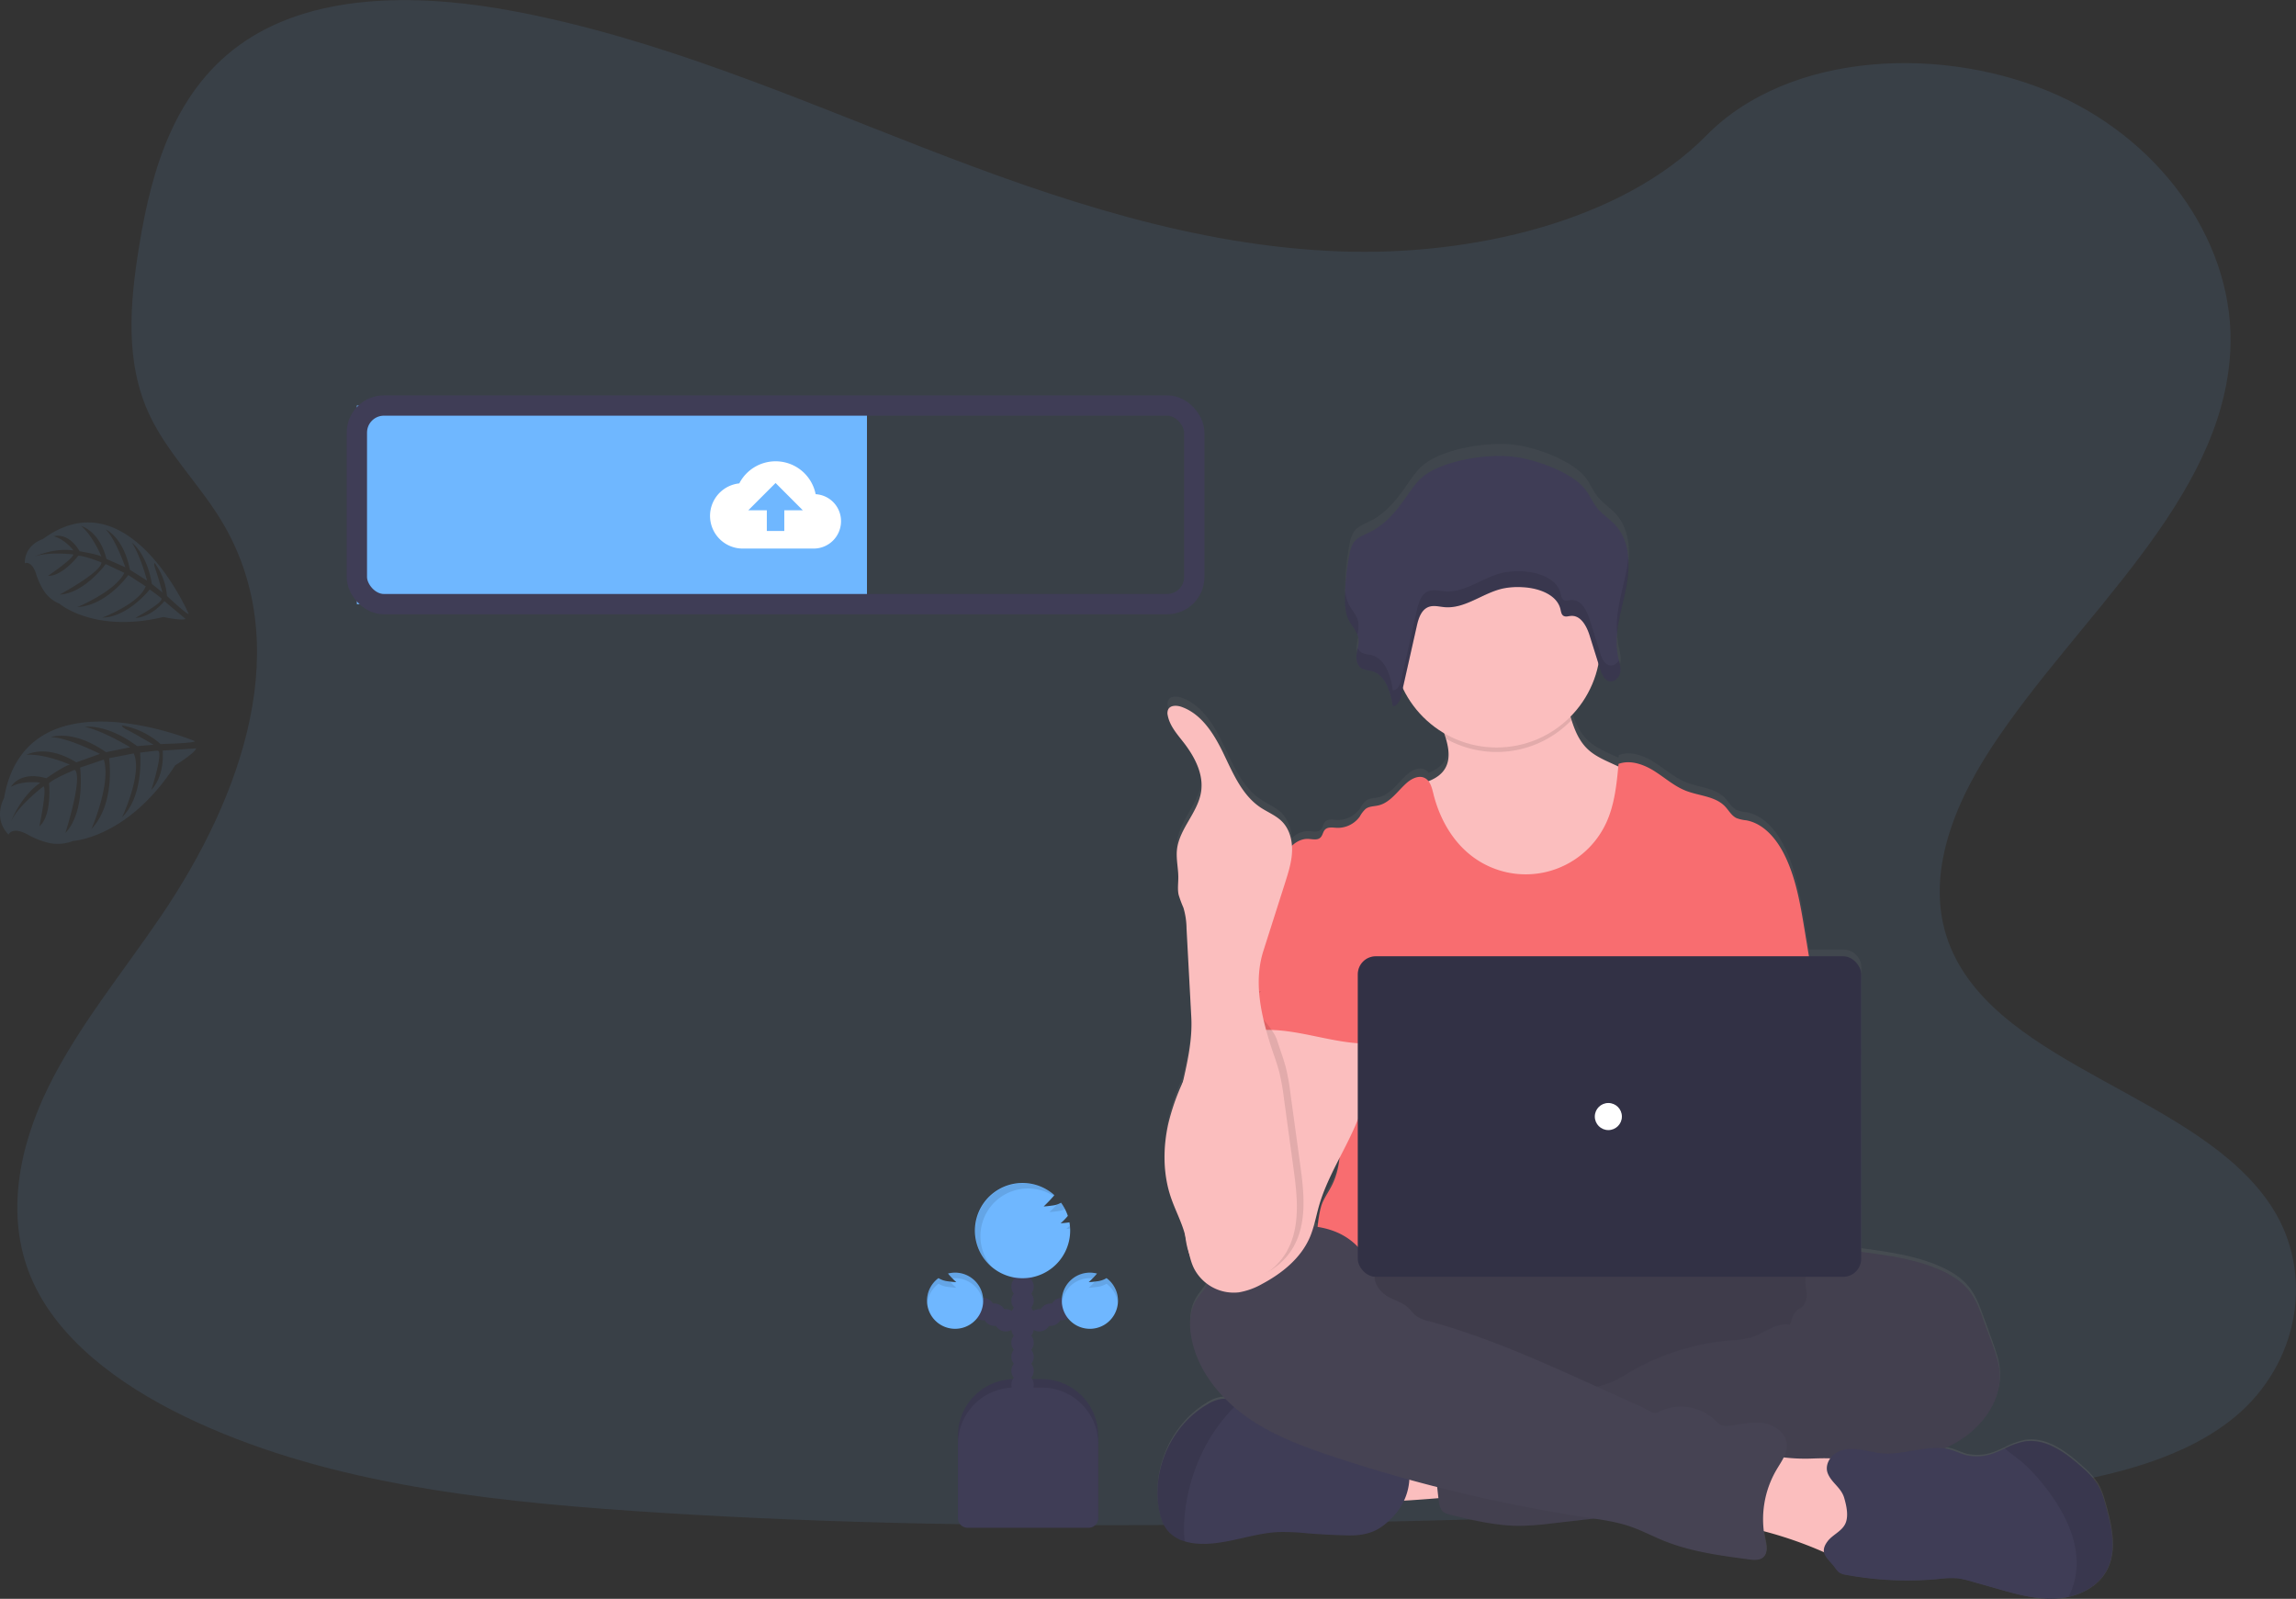 <svg id="f1903550-5374-4fc8-959e-1f31e4981ba4" data-name="Layer 1" xmlns="http://www.w3.org/2000/svg" xmlns:xlink="http://www.w3.org/1999/xlink" width="1017.23" height="708.31" viewBox="0 0 1017.23 708.31"><rect x="0" y="0" width="1017.23" height="708.31" fill="#333333" stroke="none"/><defs><linearGradient id="ae8f1d99-169f-42eb-bca8-084a90728b1c" x1="815.82" y1="804.15" x2="815.82" y2="292.5" gradientUnits="userSpaceOnUse"><stop offset="0" stop-color="gray" stop-opacity="0.25"/><stop offset="0.54" stop-color="gray" stop-opacity="0.12"/><stop offset="1" stop-color="gray" stop-opacity="0.1"/></linearGradient></defs><title>uploading</title><path d="M685.63,207.25c-64.72-2.25-126.36-23.14-185.23-46S383.24,113.06,320.07,101c-40.63-7.79-87.09-8.89-119.83,12.89-31.5,21-41.68,57.15-47.16,90.72-4.11,25.27-6.54,51.85,4.75,75.5,7.83,16.42,21.74,30.22,31.36,45.95,33.46,54.72,9.81,122.2-26.46,175.63-17,25.06-36.74,49-49.87,75.66s-19.2,57.25-7.72,84.47c11.39,27,38.52,47.24,67.9,61.49,59.69,28.94,130,37.23,198.62,41.92,151.82,10.39,304.46,5.89,456.68,1.39,56.34-1.67,112.92-3.36,168.34-12.07,30.78-4.84,62.56-12.52,84.9-31,28.36-23.53,35.39-63.38,16.39-92.88-31.88-49.49-120-61.79-142.31-114.9-12.27-29.23.33-61.8,18.15-88.91,38.24-58.17,102.33-109.19,105.71-175.68,2.32-45.66-28.49-91.39-76.13-113-49.94-22.65-119.18-19.8-156,17.69C809.43,194.38,742.77,209.23,685.63,207.25Z" transform="translate(-91.39 -95.85)" fill="#6fb7ff" opacity="0.1"/><g opacity="0.1"><path d="M177.74,424.21S103,392.77,93.17,449.46c0,0-5.11,8.84,2,16.14,0,0,1.53-3.92,8.75.13a37.17,37.17,0,0,0,8.16,3.32,18.36,18.36,0,0,0,11.62-.62h0s24.59-1.33,45.27-33.5c0,0,8.87-5.48,9.31-7.54l-14.82,1s1.14,10.85-5,17.36c0,0,5.44-16.84,2.83-17.31-.53-.1-7.83.86-7.83.86s1.89,18.87-8,28.63c0,0,9.18-19.19,5.19-28.29l-10.94,2.11s3,19.85-7.82,31.39c0,0,8.9-20.4,5.46-30.76l-10.47,3.52s2.52,19.41-6.53,29c0,0,7.9-24.61,4.18-28,0,0-9.42,3.82-11.43,6,0,0,1.49,14-4.26,19.05,0,0,3.53-17,1.78-17.7,0,0-10.94,8.24-14.28,15.35,0,0,4.16-10.86,12.91-17,0,0-7.35-1.24-13,1.83,0,0,3.78-7.21,15.65-3.79,0,0,8.79-6.09,10.55-6,0,0-11.23-5-19.34-4.38,0,0,8.7-5,22.08,3.35l10.45-3.77s-14.5-7.43-21.76-7.4c0,0,9.66-3.74,24.47,6.66l10.7-2.18s-12-7.35-20.09-9.06c0,0,9.7-1.54,23.18,8.55l7.31-.61s-8.85-5.22-11.53-6.49-2.56-2.09-2.56-2.09a34.89,34.89,0,0,1,17.16,8.26S177.68,425.14,177.74,424.21Z" transform="translate(-91.39 -95.85)" fill="#6fb7ff"/></g><g opacity="0.1"><path d="M175,367.85s-26.51-61.27-64.63-33.17c0,0-8.06,2.34-8,10.7,0,0,3.14-1.46,5.13,5.07a30.1,30.1,0,0,0,3,6.61,15,15,0,0,0,7.25,6.25h0s15.37,13.22,46,5.89c0,0,8.4,1.79,9.83.83l-9.36-7.87s-5.51,7.1-12.89,7.44c0,0,12.83-6.9,11.55-8.67-.26-.36-5.15-3.94-5.15-3.94s-9.62,12.28-21,12.47c0,0,16.39-6.18,19.2-13.85l-7.7-5s-9.54,13.49-22.53,14.19c0,0,16.91-7.05,20.77-15.17l-8.23-3.87s-9.56,13-20.37,13.49c0,0,18.72-10.12,18.43-14.25,0,0-7.77-3.1-10.24-2.92,0,0-7.07,9.15-13.38,8.89,0,0,11.79-8.09,11.15-9.5,0,0-11.2-1.34-17.23,1,0,0,8.66-4.08,17.35-2.74,0,0-3.66-4.93-8.75-6.3,0,0,6.36-2.13,11.46,6.65,0,0,8.68,1.4,9.7,2.44,0,0-3.81-9.39-9-13.62,0,0,8,2,11.2,14.57l8.36,3.71s-4.38-12.68-8.72-16.79c0,0,7.87,3.28,10.75,17.9l7.6,4.79s-2.94-11.2-6.77-16.83c0,0,6.64,4.62,8.89,18.29l4.7,3.8s-2.29-8.14-3.16-10.42-.33-2.7-.33-2.7a28.65,28.65,0,0,1,5.49,14.68S174.41,368.36,175,367.85Z" transform="translate(-91.39 -95.85)" fill="#6fb7ff"/></g><path d="M1024.66,763c-1-3.62-2-7.29-4-10.44a36.28,36.28,0,0,0-6.56-7.17c-7.25-6.59-16.16-13.28-25.77-11.61a34,34,0,0,0-8.56,3.12c-1.4.65-2.81,1.3-4.25,1.85a21.2,21.2,0,0,1-12.83,1.12c-2.2-.59-4.25-1.65-6.42-2.31a20.72,20.72,0,0,0-3.16-.68,58.18,58.18,0,0,0,6.1-3.21C970,727,978.61,715,977.4,702.3c-.4-4.3-1.88-8.41-3.34-12.46q-1.92-5.31-3.85-10.63c-1.66-4.61-3.37-9.3-6.41-13.13-3.38-4.26-8.18-7.15-13.14-9.31-10.66-4.63-22.31-6.26-33.81-7.84l-.8-.11V524.58a8,8,0,0,0-8-8.05H892.92q-1-6.12-2-12.23c-1.91-11.61-3.88-23.45-9.23-33.91-3.5-6.85-9.08-13.37-16.59-14.72a16.54,16.54,0,0,1-4.32-1c-2.2-1.08-3.4-3.48-5.1-5.26-4.36-4.57-11.45-4.64-17.3-7-5.16-2.05-9.38-5.92-14.08-8.89s-10.55-5.09-15.76-3.15c0,.38-.07.75-.11,1.13L805.09,430c-3.6-1.66-7.28-3.38-10.17-6.12-3.72-3.51-5.7-8.14-7.24-13.08-.16-.52-.31-1-.46-1.55a46.53,46.53,0,0,0,12.44-23.77c.27.87.55,1.75.82,2.63a13.88,13.88,0,0,0,1,2.59,6.86,6.86,0,0,0,.47.79,5.1,5.1,0,0,0,1.22,1.27,3.41,3.41,0,0,0,1.61.63,3,3,0,0,0,.84,0,4.62,4.62,0,0,0,3.36-2.87,6,6,0,0,0,.35-1.22,6.31,6.31,0,0,0,.07-.76c0-.08,0-.16,0-.24s0-.35,0-.52,0-.19,0-.28,0-.34,0-.5l0-.26c0-.2-.06-.4-.1-.59s0-.11,0-.16c-.05-.26-.11-.51-.16-.77a1,1,0,0,1,0-.17l-.15-.63-.09-.38,0-.1h0c-.1-.39-.19-.79-.28-1.19a34.44,34.44,0,0,1-.55-10.57,114.49,114.49,0,0,1,2.86-15.36l.21-.91.24-1.06c.16-.72.31-1.44.46-2.16v0c.13-.61.25-1.23.36-1.85s.19-1.09.27-1.64c0-.07,0-.13,0-.2a47.52,47.52,0,0,0,.49-11.28h0c-.47-5.23-2.09-10.18-5.65-14.13-2.51-2.79-5.81-4.85-8.14-7.78-2.19-2.75-3.42-6.13-5.68-8.82-6.25-7.46-22.28-13.21-32.12-14.21-11.27-1.14-29.48,1.74-38.56,8.4-3.36,2.46-5.66,6-8,9.37-4.3,6.26-9.19,12.5-16.08,16-2.61,1.32-5.59,2.32-7.32,4.62a12.59,12.59,0,0,0-2,5.19,102.21,102.21,0,0,0-2.06,19.8,24.41,24.41,0,0,0,1.1,8.6c.14.38.31.77.49,1.14h0c.16.33.34.66.53,1l.12.21a41.55,41.55,0,0,1,3.21,5.45,7.9,7.9,0,0,1,.48,1.66,12.29,12.29,0,0,1-.28,4.39h0c0,.22-.08.43-.13.64l-.09.46c0,.14,0,.29-.08.43q-.12.65-.21,1.29c0,.3-.06.61-.07.92a7.51,7.51,0,0,0,.69,3.6,4.58,4.58,0,0,0,.47.76,4,4,0,0,0,1.35,1.15,15.14,15.14,0,0,0,3.7.88c3.74.84,6.08,3.7,7.6,7.21a25.46,25.46,0,0,1,.89,2.41,42.63,42.63,0,0,1,1.4,6.27c1.7-.09,2.69-1.59,3.29-3.23a15.2,15.2,0,0,0,.47-1.65c.23-1.05.46-2.1.7-3.15a46.49,46.49,0,0,0,18.26,20.12c.28.82.55,1.65.8,2.49,1.31,4.53,1.94,9.28-.33,13.24-1.62,2.81-4.35,4.55-7.39,5.75a4.89,4.89,0,0,0-1.65-1.41c-2.64-1.32-5.8.29-8,2.26-4,3.62-7.26,8.81-12.53,10-1.9.44-4,.35-5.59,1.51a12.92,12.92,0,0,0-2.59,3.41,11.93,11.93,0,0,1-10.24,5.1c-1.83-.09-4-.51-5.25.83-.93,1-1,2.59-2,3.54-1.35,1.32-3.54.67-5.42.59a10,10,0,0,0-7.25,3.14,17.06,17.06,0,0,0-4.36-10.9c-2.7-2.78-6.45-4.21-9.65-6.39-8-5.44-12-15-16.17-23.76s-9.67-18-18.77-21.19c-2.09-.74-5-.8-5.94,1.23a4.43,4.43,0,0,0-.15,2.65c.88,4.66,4.2,8.4,7.07,12.15,4.83,6.32,8.88,14.05,7.71,21.95-1.37,9.35-9.7,16.61-10.7,26-.44,4.14.61,8.3.6,12.46,0,2.6-.41,5.23.15,7.76a52.63,52.63,0,0,0,2.11,5.65,33.09,33.09,0,0,1,1.38,9.31q1.06,19.88,2.11,39.77c.53,9.89-1.63,19.65-3.81,29.38a92.19,92.19,0,0,0-6.26,18c-2.46,10.83-2.53,22.37,1,32.91,1.89,5.73,4.79,11.1,6.34,16.93,0,.13.06.25.09.37.15,1.24.32,2.48.55,3.71a35.66,35.66,0,0,0,1.11,4.2,29.93,29.93,0,0,0,2.2,6.87,19.22,19.22,0,0,0,6,7c-1.44,2.82-3.77,5.09-5.32,7.85-2.7,4.78-2.81,10.65-1.83,16.07,1.89,10.46,7.54,19.81,15,27.41a8.68,8.68,0,0,0-1,0,15.68,15.68,0,0,0-6.84,2.45c-15.79,9.23-24.82,29-21.52,47.1.65,3.54,1.78,7.12,4.14,9.81a15.56,15.56,0,0,0,7.29,4.47,25.29,25.29,0,0,0,5.37,1c12.31,1,24.23-4.71,36.57-5.19a98.49,98.49,0,0,1,12.25.57q8.91.74,17.86.94c9.69.23,15.15-2.35,21.34-9.6a25.88,25.88,0,0,0,3.77-5.94c5.26-.3,11.07-.76,15.28-1.11l.06.59c.23,2,.58,4.3,2.18,5.57a7.79,7.79,0,0,0,3,1.22c10.11,2.49,20.34,5,30.74,5a129.72,129.72,0,0,0,14.6-1.13l18.3-2.11a93.21,93.21,0,0,1,15.71,3.42c5.28,1.8,10.22,4.47,15.38,6.57,12,4.87,24.92,6.61,37.71,8.31,2.18.29,4.68.49,6.3-1,2.08-2,1.38-5.35.8-8.15-.24-1.14-.42-2.3-.57-3.46a173.5,173.5,0,0,1,25.26,8.77l1.44.63c.41,2.18,2.43,3.93,4.36,6.28a15.9,15.9,0,0,0,2.21,2.73,7.25,7.25,0,0,0,3.17,1.15,148.12,148.12,0,0,0,41,1.85,42,42,0,0,1,8.45-.29,35.64,35.64,0,0,1,6.1,1.38l11.58,3.31c8.53,2.45,17.28,4.92,26.13,4.37a34.71,34.71,0,0,0,5.34-.77c7-1.62,13.53-5.54,16.89-11.84C1029.42,782.89,1027.23,772.36,1024.66,763ZM685,606.59a36.39,36.39,0,0,1-3.34,12.51c-1.24,2.51-2.84,4.82-4,7.34-1.1,2.28-1.92,6.59-2.41,11.32-.6-.1-1.21-.19-1.81-.26.89-3.12,1.56-6.32,2.45-9.45C678,620.61,681.47,613.58,685,606.59Z" transform="translate(-91.39 -95.85)" fill="url(#ae8f1d99-169f-42eb-bca8-084a90728b1c)"/><path d="M700.41,760.39c-2.11-4.8-4.11-10.32-2-15.12a12.85,12.85,0,0,1,6.65-6.25,32,32,0,0,1,9-2.22,125.61,125.61,0,0,1,29.26-.4c.71,5.62-.79,11.32-2.08,16.75-1.17,5-1.84,5.74-7,6C730.9,759.33,701.2,762.16,700.41,760.39Z" transform="translate(-91.39 -95.85)" fill="#fbbebe"/><ellipse cx="698.07" cy="592.16" rx="143" ry="40" fill="#464353"/><ellipse cx="698.07" cy="592.16" rx="143" ry="40" opacity="0.1"/><path d="M815.1,476.85a44.49,44.49,0,0,1-22.94,20.84A57.58,57.58,0,0,1,774,501.15c-6.79.31-13.72-.13-20.1-2.45-8.56-3.1-15.67-9.44-21-16.83s-9-15.83-12.19-24.34c-1.68-4.43-3.28-9.15-2.49-13.83,5.15-1.17,10.79-2.89,13.45-7.46,2.27-3.92,1.64-8.62.33-13.1-.37-1.27-.8-2.53-1.23-3.74-1-2.9-4.45-8.41-2.05-10.89,1.53-1.57,7.94-2.37,10.15-3.39,6.81-3.14,13.09-7.68,20.57-9.17,6.47-1.29,13.15-.08,19.61,1.26a6.45,6.45,0,0,1,2.42.87,5.82,5.82,0,0,1,1.8,2.7c1.84,4.48,2.92,9.43,4.4,14.1,1.54,4.89,3.52,9.48,7.23,12.95,2.89,2.71,6.57,4.41,10.17,6.06l8.86,4.06a11.65,11.65,0,0,1,4.19,2.71,10.61,10.61,0,0,1,2,5.44A50.82,50.82,0,0,1,815.1,476.85Z" transform="translate(-91.39 -95.85)" fill="#fbbebe"/><path d="M787.63,414.88A46,46,0,0,1,732,423.14c-.37-1.27-.8-2.53-1.23-3.74-1-2.9-4.45-8.41-2.05-10.89,1.53-1.57,7.94-2.37,10.15-3.39,6.81-3.14,13.09-7.68,20.57-9.17,6.47-1.29,13.15-.08,19.61,1.26a6.45,6.45,0,0,1,2.42.87,5.82,5.82,0,0,1,1.8,2.7C785.07,405.26,786.15,410.21,787.63,414.88Z" transform="translate(-91.39 -95.85)" opacity="0.1"/><circle cx="663.07" cy="285.16" r="46" fill="#fbbebe"/><path d="M894.61,530.3l-3.78-22.9c-1.91-11.49-3.88-23.2-9.22-33.55-3.51-6.78-9.08-13.24-16.59-14.58a16.05,16.05,0,0,1-4.32-1c-2.2-1.06-3.4-3.44-5.09-5.2-4.36-4.52-11.46-4.59-17.3-6.89-5.16-2-9.38-5.85-14.08-8.79s-10.55-5-15.75-3.12c-.84,8.95-1.73,18.1-5.53,26.25a39.28,39.28,0,0,1-59.26,14.76c-8.91-6.71-14.62-17.06-17.28-27.89-.65-2.64-1.39-5.67-3.82-6.88-2.63-1.32-5.79.28-8,2.22-4.05,3.59-7.27,8.73-12.53,9.94-1.9.44-4,.35-5.58,1.5a12.7,12.7,0,0,0-2.6,3.37,12,12,0,0,1-10.23,5.06c-1.83-.09-4-.51-5.25.82-.93,1-1,2.56-2,3.49-1.35,1.31-3.54.67-5.42.6-3.56-.15-6.87,2.13-8.91,5s-3,6.42-4,9.86c10.93,24.34,20.93,48.71,31.86,73.05a6.23,6.23,0,0,1,.79,3,7.31,7.31,0,0,1-1.36,3c-5.36,8.61-5.19,19.44-4.6,29.56s1.31,20.81-3.21,29.88c-1.23,2.49-2.83,4.77-4,7.26-2.74,5.64-3.73,23.68-2.13,29.74h226c-4.31-11.85-2.67-35.63-1.77-48.21.63-8.8-1-17.59-1.7-26.39C896.48,565.29,897.58,548.24,894.61,530.3Z" transform="translate(-91.39 -95.85)" fill="#f86d70"/><path d="M906.18,650.86c3.33-1.27,7-.81,10.57-.33,11.49,1.57,23.15,3.18,33.8,7.77,5,2.14,9.76,5,13.14,9.21,3,3.79,4.75,8.43,6.41,13L973.94,691c1.46,4,2.94,8.08,3.35,12.33,1.2,12.59-7.41,24.46-18.24,31s-23.58,8.87-36,11.31-24.89,5.14-37.26,8a150,150,0,0,1-17.53,3.45c-13.24,1.5-27.08-.71-39.66,3.67-5,1.75-9.91,4.35-15.1,5.56A93.93,93.93,0,0,1,803.07,768l-23.81,2.72a129.89,129.89,0,0,1-14.6,1.12c-10.4,0-20.63-2.46-30.73-4.92a7.77,7.77,0,0,1-3-1.21c-1.6-1.26-1.95-3.49-2.18-5.51q-1.53-13.41-2.68-26.85c-.24-2.91-.42-6.06,1.17-8.51,2-3,5.9-3.94,9.46-4.52a246.88,246.88,0,0,1,45.68-3.17c5.81-5.81,15.39-5.84,23-9a68.39,68.39,0,0,0,8.11-4.41A106,106,0,0,1,858,689.67a41.45,41.45,0,0,0,9.11-1.3c5.89-1.83,11.26-6.81,17.31-5.59.75-2.07,1.27-4.84,3-6.26.86-.73,1.92-1.22,2.71-2,1.67-1.69,1.82-4.35,1.57-6.71s-.81-4.78-.2-7.08a9.79,9.79,0,0,1,1.11-2.47C895.62,653,900.15,650.36,906.18,650.86Z" transform="translate(-91.39 -95.85)" fill="#464353"/><path d="M906.18,650.86c3.33-1.27,7-.81,10.57-.33,11.49,1.57,23.15,3.18,33.8,7.77,5,2.14,9.76,5,13.14,9.21,3,3.79,4.75,8.43,6.41,13L973.94,691c1.46,4,2.94,8.08,3.35,12.33,1.2,12.59-7.41,24.46-18.24,31s-23.58,8.87-36,11.31-24.89,5.14-37.26,8a150,150,0,0,1-17.53,3.45c-13.24,1.5-27.08-.71-39.66,3.67-5,1.75-9.91,4.35-15.1,5.56A93.93,93.93,0,0,1,803.07,768l-23.81,2.72a129.89,129.89,0,0,1-14.6,1.12c-10.4,0-20.63-2.46-30.73-4.92a7.77,7.77,0,0,1-3-1.21c-1.6-1.26-1.95-3.49-2.18-5.51q-1.53-13.41-2.68-26.85c-.24-2.91-.42-6.06,1.17-8.51,2-3,5.9-3.94,9.46-4.52a246.88,246.88,0,0,1,45.68-3.17c5.81-5.81,15.39-5.84,23-9a68.39,68.39,0,0,0,8.11-4.41A106,106,0,0,1,858,689.67a41.45,41.45,0,0,0,9.11-1.3c5.89-1.83,11.26-6.81,17.31-5.59.75-2.07,1.27-4.84,3-6.26.86-.73,1.92-1.22,2.71-2,1.67-1.69,1.82-4.35,1.57-6.71s-.81-4.78-.2-7.08a9.79,9.79,0,0,1,1.11-2.47C895.62,653,900.15,650.36,906.18,650.86Z" transform="translate(-91.39 -95.85)" opacity="0.05"/><path d="M709.61,766.57c-6.19,7.17-11.64,9.73-21.33,9.5q-8.94-.21-17.86-.93a100.2,100.2,0,0,0-12.24-.57c-12.34.48-24.25,6.13-36.56,5.14a25.92,25.92,0,0,1-5.37-1A15.63,15.63,0,0,1,609,774.3c-2.36-2.67-3.49-6.21-4.14-9.71-3.29-17.94,5.73-37.48,21.52-46.61a15.78,15.78,0,0,1,6.84-2.43,16.21,16.21,0,0,1,6.92,1.52l.15.06a52.33,52.33,0,0,1,17.14,11.44,9.66,9.66,0,0,0,2.62,2.11,9,9,0,0,0,3.09.58l13.14.83a31.14,31.14,0,0,1,6.6.91,52.46,52.46,0,0,1,6.94,3c7.07,3.16,14.91,4,22.55,5.22a3.37,3.37,0,0,1,2,.8,3.13,3.13,0,0,1,.62,1.3A25.51,25.51,0,0,1,709.61,766.57Z" transform="translate(-91.39 -95.85)" fill="#3f3d56"/><path d="M640.25,717.13a78.9,78.9,0,0,0-13.15,16.44,82.28,82.28,0,0,0-10.74,32.54,60.4,60.4,0,0,0-.11,12.61A15.63,15.63,0,0,1,609,774.3c-2.36-2.67-3.49-6.21-4.14-9.71-3.29-17.94,5.73-37.48,21.52-46.61a15.78,15.78,0,0,1,6.84-2.43,16.21,16.21,0,0,1,6.92,1.52Z" transform="translate(-91.39 -95.85)" opacity="0.1"/><path d="M894.74,742c7.35-.2,15.6-.57,21,4.38,5.15,4.68,5.83,12.4,6.17,19.35l.39,8.07c.12,2.46.22,5-.77,7.28-1.76,4-6.59,5.93-11,5.7s-8.46-2.16-12.49-3.9a175.7,175.7,0,0,0-34-10.71q.57-8.37,1.9-16.66c.61-3.83.71-10.24,3.27-13.42,2.71-3.36,6.24-1.54,9.92-.92A79.63,79.63,0,0,0,894.74,742Z" transform="translate(-91.39 -95.85)" fill="#fbbebe"/><path d="M700.52,660.92c0,1-1.57,0-1.71-1.07-1.1-8.09-7.52-14.76-15-18s-16-3.41-24.1-2.64c-12.25,1.16-25.95,5.85-30.48,17.3-1.06,2.68-1.54,5.58-2.84,8.15-1.44,2.82-3.79,5.07-5.35,7.81-2.69,4.74-2.8,10.55-1.83,15.91,2.61,14.3,12.39,26.53,24.24,35s25.7,13.53,39.51,18.09a685.19,685.19,0,0,0,112,26.75c6.16.93,12.38,1.79,18.28,3.77,5.28,1.77,10.22,4.42,15.38,6.5,12,4.82,24.91,6.54,37.7,8.23,2.18.28,4.68.48,6.29-1,2.08-1.93,1.39-5.29.8-8.06a43.35,43.35,0,0,1,5.09-30.74c2.14-3.6,4.92-7.29,4.52-11.46-.48-4.86-5.32-8.3-10.14-9.08s-9.72.37-14.56,1c-1.67.22-3.49.36-5-.49a9.89,9.89,0,0,1-1.94-1.72,21.93,21.93,0,0,0-25.54-3.57c-1.79,1-4.5-1.23-6.36-2.07L798.47,710c-24.16-10.93-48.44-21.91-74-28.83a15.54,15.54,0,0,1-5.7-2.37c-1.27-1-2.18-2.36-3.35-3.47-2.55-2.41-6.1-3.37-9.16-5.08S699.8,664.35,700.52,660.92Z" transform="translate(-91.39 -95.85)" fill="#464353"/><path d="M1024.71,791.61c-3.36,6.23-9.88,10.11-16.88,11.71a33.5,33.5,0,0,1-5.34.76c-8.85.55-17.59-1.9-26.12-4.32l-11.58-3.28a36.55,36.55,0,0,0-6.1-1.36,41.86,41.86,0,0,0-8.44.29,149.59,149.59,0,0,1-41-1.84,7.23,7.23,0,0,1-3.17-1.13,15.75,15.75,0,0,1-2.21-2.71c-3.15-3.79-6.54-6-2.81-11,2.15-2.9,6.14-4.35,7.81-7.68s.6-8.06-.39-11.5c-1.35-4.75-5.79-6.8-7.38-11.16-1.19-3.29.81-7.11,3.82-8.9s6.73-1.93,10.2-1.47,6.87,1.44,10.36,1.71c10.26.82,20.75-4.47,30.6-1.49,2.17.66,4.22,1.71,6.42,2.29a21.35,21.35,0,0,0,12.83-1.11c1.44-.54,2.85-1.19,4.25-1.83a34.23,34.23,0,0,1,8.55-3.09c9.61-1.65,18.52,5,25.77,11.49a36.44,36.44,0,0,1,6.55,7.1c2,3.12,3.06,6.75,4,10.33C1027.1,772.69,1029.29,783.11,1024.71,791.61Z" transform="translate(-91.39 -95.85)" fill="#3f3d56"/><path d="M1024.71,791.61c-3.36,6.23-9.88,10.11-16.88,11.71a32.69,32.69,0,0,0,3.55-17.16c-.6-9.51-4.78-18.47-10.11-26.37a93.4,93.4,0,0,0-11.14-13.57c-3.18-3.2-7.09-5.74-10.51-8.67a34.23,34.23,0,0,1,8.55-3.09c9.61-1.65,18.52,5,25.77,11.49a36.44,36.44,0,0,1,6.55,7.1c2,3.12,3.06,6.75,4,10.33C1027.1,772.69,1029.29,783.11,1024.71,791.61Z" transform="translate(-91.39 -95.85)" opacity="0.1"/><path d="M722.68,306.35c-3.36,2.43-5.66,5.92-8,9.27-4.31,6.19-9.19,12.37-16.08,15.82-2.61,1.31-5.59,2.3-7.32,4.58a12.34,12.34,0,0,0-1.95,5.13,101.65,101.65,0,0,0-2.06,19.6c0,3.28.14,6.66,1.59,9.64,1.37,2.8,3.84,5.17,4.35,8.22.39,2.38-.49,4.75-.8,7.14s.23,5.22,2.44,6.36a14.79,14.79,0,0,0,3.7.87c6.65,1.48,8.88,9.28,9.89,15.73,2.26-.13,3.28-2.72,3.75-4.83l6.93-30.81c.75-3.34,2-7.21,5.33-8.38,2.23-.77,4.67-.05,7,.15,9.15.75,16.89-6.32,25.84-8.27A33,33,0,0,1,766,356c7.06.35,15.27,3.25,16.77,9.84.25,1.07.4,2.35,1.4,2.88s2,.08,3.1,0c4.48-.45,7.12,4.59,8.41,8.71l4.7,15c.7,2.27,1.88,4.94,4.34,5.23,2.27.28,4.2-1.87,4.54-4s-.4-4.34-.89-6.48c-2.21-9.85,1.17-19.93,3.23-29.8s2.43-21.21-4.48-28.81c-2.51-2.75-5.81-4.8-8.15-7.7-2.18-2.72-3.41-6.06-5.67-8.73-6.25-7.37-22.28-13.06-32.11-14C750,296.91,731.76,299.76,722.68,306.35Z" transform="translate(-91.39 -95.85)" fill="#3f3d56"/><g opacity="0.1"><path d="M804.76,390.65c-2.46-.3-3.64-3-4.34-5.23q-2.35-7.51-4.7-15c-1.29-4.13-3.93-9.17-8.41-8.71-1,.11-2.18.52-3.1,0s-1.15-1.81-1.4-2.88c-1.5-6.6-9.71-9.49-16.77-9.84a33.43,33.43,0,0,0-8.71.57c-9,2-16.69,9-25.84,8.27-2.36-.19-4.8-.91-7-.14-3.37,1.16-4.58,5-5.33,8.38l-6.93,30.8c-.47,2.12-1.49,4.71-3.75,4.83-1-6.44-3.24-14.24-9.89-15.72a15.72,15.72,0,0,1-3.7-.87,4.34,4.34,0,0,1-1.93-2.15c-.18.93-.39,1.86-.51,2.79-.3,2.38.23,5.22,2.44,6.36a14.79,14.79,0,0,0,3.7.87c6.65,1.48,8.88,9.28,9.89,15.73,2.26-.13,3.28-2.72,3.75-4.83l6.93-30.81c.75-3.34,2-7.21,5.33-8.38,2.23-.77,4.67-.05,7,.15,9.15.75,16.89-6.32,25.84-8.27A33,33,0,0,1,766,356c7.06.35,15.27,3.25,16.77,9.84.25,1.07.4,2.35,1.4,2.88s2,.08,3.1,0c4.48-.45,7.12,4.59,8.41,8.71q2.34,7.51,4.7,15c.7,2.27,1.88,4.94,4.34,5.23,2.27.28,4.2-1.87,4.54-4a13.58,13.58,0,0,0-.6-5.31A4.13,4.13,0,0,1,804.76,390.65Z" transform="translate(-91.39 -95.85)"/><path d="M693.22,371.61c-.51-3.05-3-5.42-4.35-8.22a16.45,16.45,0,0,1-1.48-6c0,1.12-.1,2.24-.11,3.37,0,3.28.14,6.66,1.59,9.64,1.11,2.27,2.94,4.27,3.86,6.58A15.06,15.06,0,0,0,693.22,371.61Z" transform="translate(-91.39 -95.85)"/><path d="M811.64,350.33c-1.82,8.72-4.66,17.6-3.78,26.34.57-6.45,2.45-12.94,3.78-19.34a51,51,0,0,0,1.16-14.82A61.14,61.14,0,0,1,811.64,350.33Z" transform="translate(-91.39 -95.85)"/></g><path d="M697.16,574.5c-1.21,19.86-15.78,36.27-21.33,55.37-1.38,4.78-2.21,9.74-4.19,14.29-4,9.15-12.23,15.79-21,20.47a31.54,31.54,0,0,1-10.34,3.76,19.82,19.82,0,0,1-19.91-10.59c-2.29-4.65-2.61-10-4-15-1.55-5.77-4.45-11.09-6.34-16.76-3.48-10.43-3.41-21.85-1-32.57a100,100,0,0,1,10.73-26.56c.7-1.23,1.41-2.45,2.14-3.66a83.18,83.18,0,0,1,6.93-10c6-7.23,13.71-12.79,21.34-18.27a5,5,0,0,1,2-1l.12,0a4.83,4.83,0,0,1,2.47.58A195.56,195.56,0,0,1,685.13,551c3.44,2.29,8.87,4.85,10.67,8.75S697.42,570.26,697.16,574.5Z" transform="translate(-91.39 -95.85)" fill="#fbbebe"/><path d="M657.46,483.11a10.35,10.35,0,0,0-2.22,3.55,167.86,167.86,0,0,0-14.1,57.62,5.76,5.76,0,0,1-.65,2.79,12.21,12.21,0,0,1-1.47,1.59,5.52,5.52,0,0,0,.94,8c1.65-3.11,5.6-4.12,9.11-4.39,16.81-1.33,33.23,6.49,50.09,5.9-1.19-4.11-2.9-8.06-3.87-12.22-4.29-18.47,6.41-38.58-.15-56.37-1.31-3.56-3.5-7.06-6.95-8.62a18.51,18.51,0,0,0-4.45-1.18c-4.26-.77-12.74-4.06-16.86-2.74-1.52.49-2.12,1.92-3.38,2.78C661.63,481.05,659.09,481.48,657.46,483.11Z" transform="translate(-91.39 -95.85)" fill="#f86d70"/><path d="M664.35,648.46a29.49,29.49,0,0,1-25,14.51,19.7,19.7,0,0,1-8-1.47c-6.39-2.82-10-9.8-11.34-16.66s-.92-13.94-1.87-20.87c-.76-5.52-2.38-10.88-3.22-16.39-2.06-13.63,2-27.09,4.89-40.66.7-1.23,1.41-2.45,2.14-3.66a83.18,83.18,0,0,1,6.93-10c6-7.23,13.71-12.79,21.34-18.27h-8a1.37,1.37,0,0,1,2.17.95c.79,7,10.66,14,12.81,20.8,1.33,4.18,2.93,8.28,4,12.54a100.47,100.47,0,0,1,1.92,11q2.13,15.53,4.24,31C669.13,623.87,670.65,637.48,664.35,648.46Z" transform="translate(-91.39 -95.85)" opacity="0.1"/><path d="M651.11,517.16l9.65-30.27c1.44-4.53,2.9-9.13,3.07-13.89s-1.08-9.75-4.41-13.15c-2.7-2.75-6.44-4.17-9.64-6.32-8-5.39-12-14.83-16.17-23.52s-9.66-17.78-18.76-21c-2.1-.74-5-.8-5.94,1.21a4.25,4.25,0,0,0-.15,2.62c.88,4.62,4.19,8.31,7.07,12,4.83,6.25,8.87,13.9,7.71,21.72-1.38,9.26-9.7,16.44-10.7,25.75-.44,4.1.61,8.21.6,12.34,0,2.56-.42,5.17.15,7.67A51.66,51.66,0,0,0,615.7,498a33.18,33.18,0,0,1,1.38,9.21l2.11,39.36c1.14,21.29-10.41,42-7.23,63,.84,5.51,2.46,10.87,3.22,16.39,1,6.93.53,14,1.87,20.87s5,13.84,11.34,16.66a19.7,19.7,0,0,0,8,1.47,29.49,29.49,0,0,0,25-14.51c6.3-11,4.78-24.59,3.06-37.13l-4.24-31a100.47,100.47,0,0,0-1.92-11c-1.06-4.26-2.66-8.36-4-12.54C650,545.11,646.79,530.74,651.11,517.16Z" transform="translate(-91.39 -95.85)" fill="#fbbebe"/><rect x="601.57" y="423.66" width="223" height="142" rx="7.97" fill="#3f3d56"/><rect x="601.57" y="423.66" width="223" height="142" rx="7.97" opacity="0.2"/><circle cx="712.57" cy="494.66" r="6" fill="#fff"/><path d="M449.44,611h12.11a25,25,0,0,1,25,25v37.11a0,0,0,0,1,0,0H424.44a0,0,0,0,1,0,0V636A25,25,0,0,1,449.44,611Z" fill="#3f3d56"/><path d="M449.44,611h12.11a25,25,0,0,1,25,25v37.11a0,0,0,0,1,0,0H424.44a0,0,0,0,1,0,0V636A25,25,0,0,1,449.44,611Z" opacity="0.1"/><circle cx="453.02" cy="619.7" r="4.97" fill="#3f3d56"/><circle cx="453.02" cy="613.49" r="4.97" fill="#3f3d56"/><circle cx="453.02" cy="607.28" r="4.97" fill="#3f3d56"/><circle cx="453.02" cy="601.07" r="4.97" fill="#3f3d56"/><circle cx="453.02" cy="594.86" r="4.97" fill="#3f3d56"/><circle cx="453.02" cy="588.65" r="4.97" fill="#3f3d56"/><circle cx="453.02" cy="582.44" r="4.97" fill="#3f3d56"/><circle cx="460.47" cy="584.92" r="4.97" fill="#3f3d56"/><circle cx="465.44" cy="582.44" r="4.97" fill="#3f3d56"/><circle cx="470.41" cy="579.95" r="4.97" fill="#3f3d56"/><circle cx="453.02" cy="576.22" r="4.97" fill="#3f3d56"/><circle cx="453.02" cy="570.01" r="4.97" fill="#3f3d56"/><circle cx="453.02" cy="563.8" r="4.97" fill="#3f3d56"/><circle cx="453.02" cy="557.59" r="4.97" fill="#3f3d56"/><path d="M565,637.41c-1.23.18-2.47.31-3.71.39a28.56,28.56,0,0,0,3.2-3.28,21.22,21.22,0,0,0-3-5.83,10.22,10.22,0,0,1-4,1.26c-1.23.18-2.47.32-3.71.4a68.41,68.41,0,0,0,4.75-5A21.1,21.1,0,1,0,565.52,641a20.68,20.68,0,0,0-.32-3.63Z" transform="translate(-91.39 -95.85)" fill="#6fb7ff"/><path d="M581.61,662.1a9.83,9.83,0,0,1-4.18,1.4c-1.23.18-2.47.31-3.71.39a36.4,36.4,0,0,0,3.68-3.82,12.44,12.44,0,1,0,4.21,2Z" transform="translate(-91.39 -95.85)" fill="#6fb7ff"/><circle cx="445.56" cy="584.92" r="4.97" fill="#3f3d56"/><circle cx="440.59" cy="582.44" r="4.97" fill="#3f3d56"/><circle cx="435.62" cy="579.95" r="4.97" fill="#3f3d56"/><path d="M507.2,662.1a9.78,9.78,0,0,0,4.18,1.4c1.23.18,2.47.31,3.71.39a35.42,35.42,0,0,1-3.68-3.82,12.44,12.44,0,1,1-4.21,2Z" transform="translate(-91.39 -95.85)" fill="#6fb7ff"/><path d="M449.44,614.73h12.11a25,25,0,0,1,25,25v32.87a4.24,4.24,0,0,1-4.24,4.24H428.68a4.24,4.24,0,0,1-4.24-4.24V639.73A25,25,0,0,1,449.44,614.73Z" fill="#3f3d56"/><g opacity="0.1"><path d="M565.38,638.77a18.83,18.83,0,0,1-1.6,1.52c.57,0,1.13-.09,1.7-.15C565.46,639.68,565.43,639.22,565.38,638.77Z" transform="translate(-91.39 -95.85)"/><path d="M556.32,632.83c1.25-.08,2.48-.21,3.72-.39a12,12,0,0,0,3.23-.88,21.92,21.92,0,0,0-1.74-2.87,7.52,7.52,0,0,1-2,.85A28.79,28.79,0,0,1,556.32,632.83Z" transform="translate(-91.39 -95.85)"/><path d="M525.77,643.5a21.08,21.08,0,0,1,32.5-17.76l.32-.34a21.1,21.1,0,1,0-27.82,31.73A21,21,0,0,1,525.77,643.5Z" transform="translate(-91.39 -95.85)"/></g><g opacity="0.1"><path d="M573.72,666.37c1.24-.08,2.48-.21,3.71-.39a9.7,9.7,0,0,0,4.18-1.4,12.43,12.43,0,0,1,5,8.8,11.38,11.38,0,0,0,.07-1.31,12.38,12.38,0,0,0-5-10,9.83,9.83,0,0,1-4.18,1.4l-1,.12A25.37,25.37,0,0,1,573.72,666.37Z" transform="translate(-91.39 -95.85)"/><path d="M574.22,662.13a10.19,10.19,0,0,1,1.24.09c.65-.69,1.29-1.43,1.94-2.15a12.4,12.4,0,0,0-15.6,12c0,.42,0,.83.06,1.24A12.42,12.42,0,0,1,574.22,662.13Z" transform="translate(-91.39 -95.85)"/></g><g opacity="0.1"><path d="M515.09,666.37c-1.24-.08-2.48-.21-3.71-.39a9.65,9.65,0,0,1-4.18-1.4,12.43,12.43,0,0,0-5,8.8,11.38,11.38,0,0,1-.07-1.31,12.38,12.38,0,0,1,5-10,9.78,9.78,0,0,0,4.18,1.4l1,.12A23.67,23.67,0,0,0,515.09,666.37Z" transform="translate(-91.39 -95.85)"/><path d="M514.59,662.13a10.36,10.36,0,0,0-1.25.09c-.64-.69-1.28-1.43-1.93-2.15a12.4,12.4,0,0,1,15.6,12c0,.42,0,.83-.06,1.24A12.42,12.42,0,0,0,514.59,662.13Z" transform="translate(-91.39 -95.85)"/></g><rect x="158.11" y="179.65" width="226" height="88" fill="#6fb7ff"/><rect x="158.11" y="179.65" width="371" height="88" rx="12" fill="none" stroke="#3f3d56" stroke-miterlimit="10" stroke-width="9"/><path d="M452.76,314.79A18.1,18.1,0,0,0,418.93,310a14.48,14.48,0,0,0,1.57,28.88h31.42A12.11,12.11,0,0,0,464,326.75,11.93,11.93,0,0,0,452.76,314.79Zm-13.89,7.13v9.18h-7.74v-9.18h-8.21L435,309.83l12.08,12.09Z" transform="translate(-91.39 -95.85)" fill="#fff"/></svg>